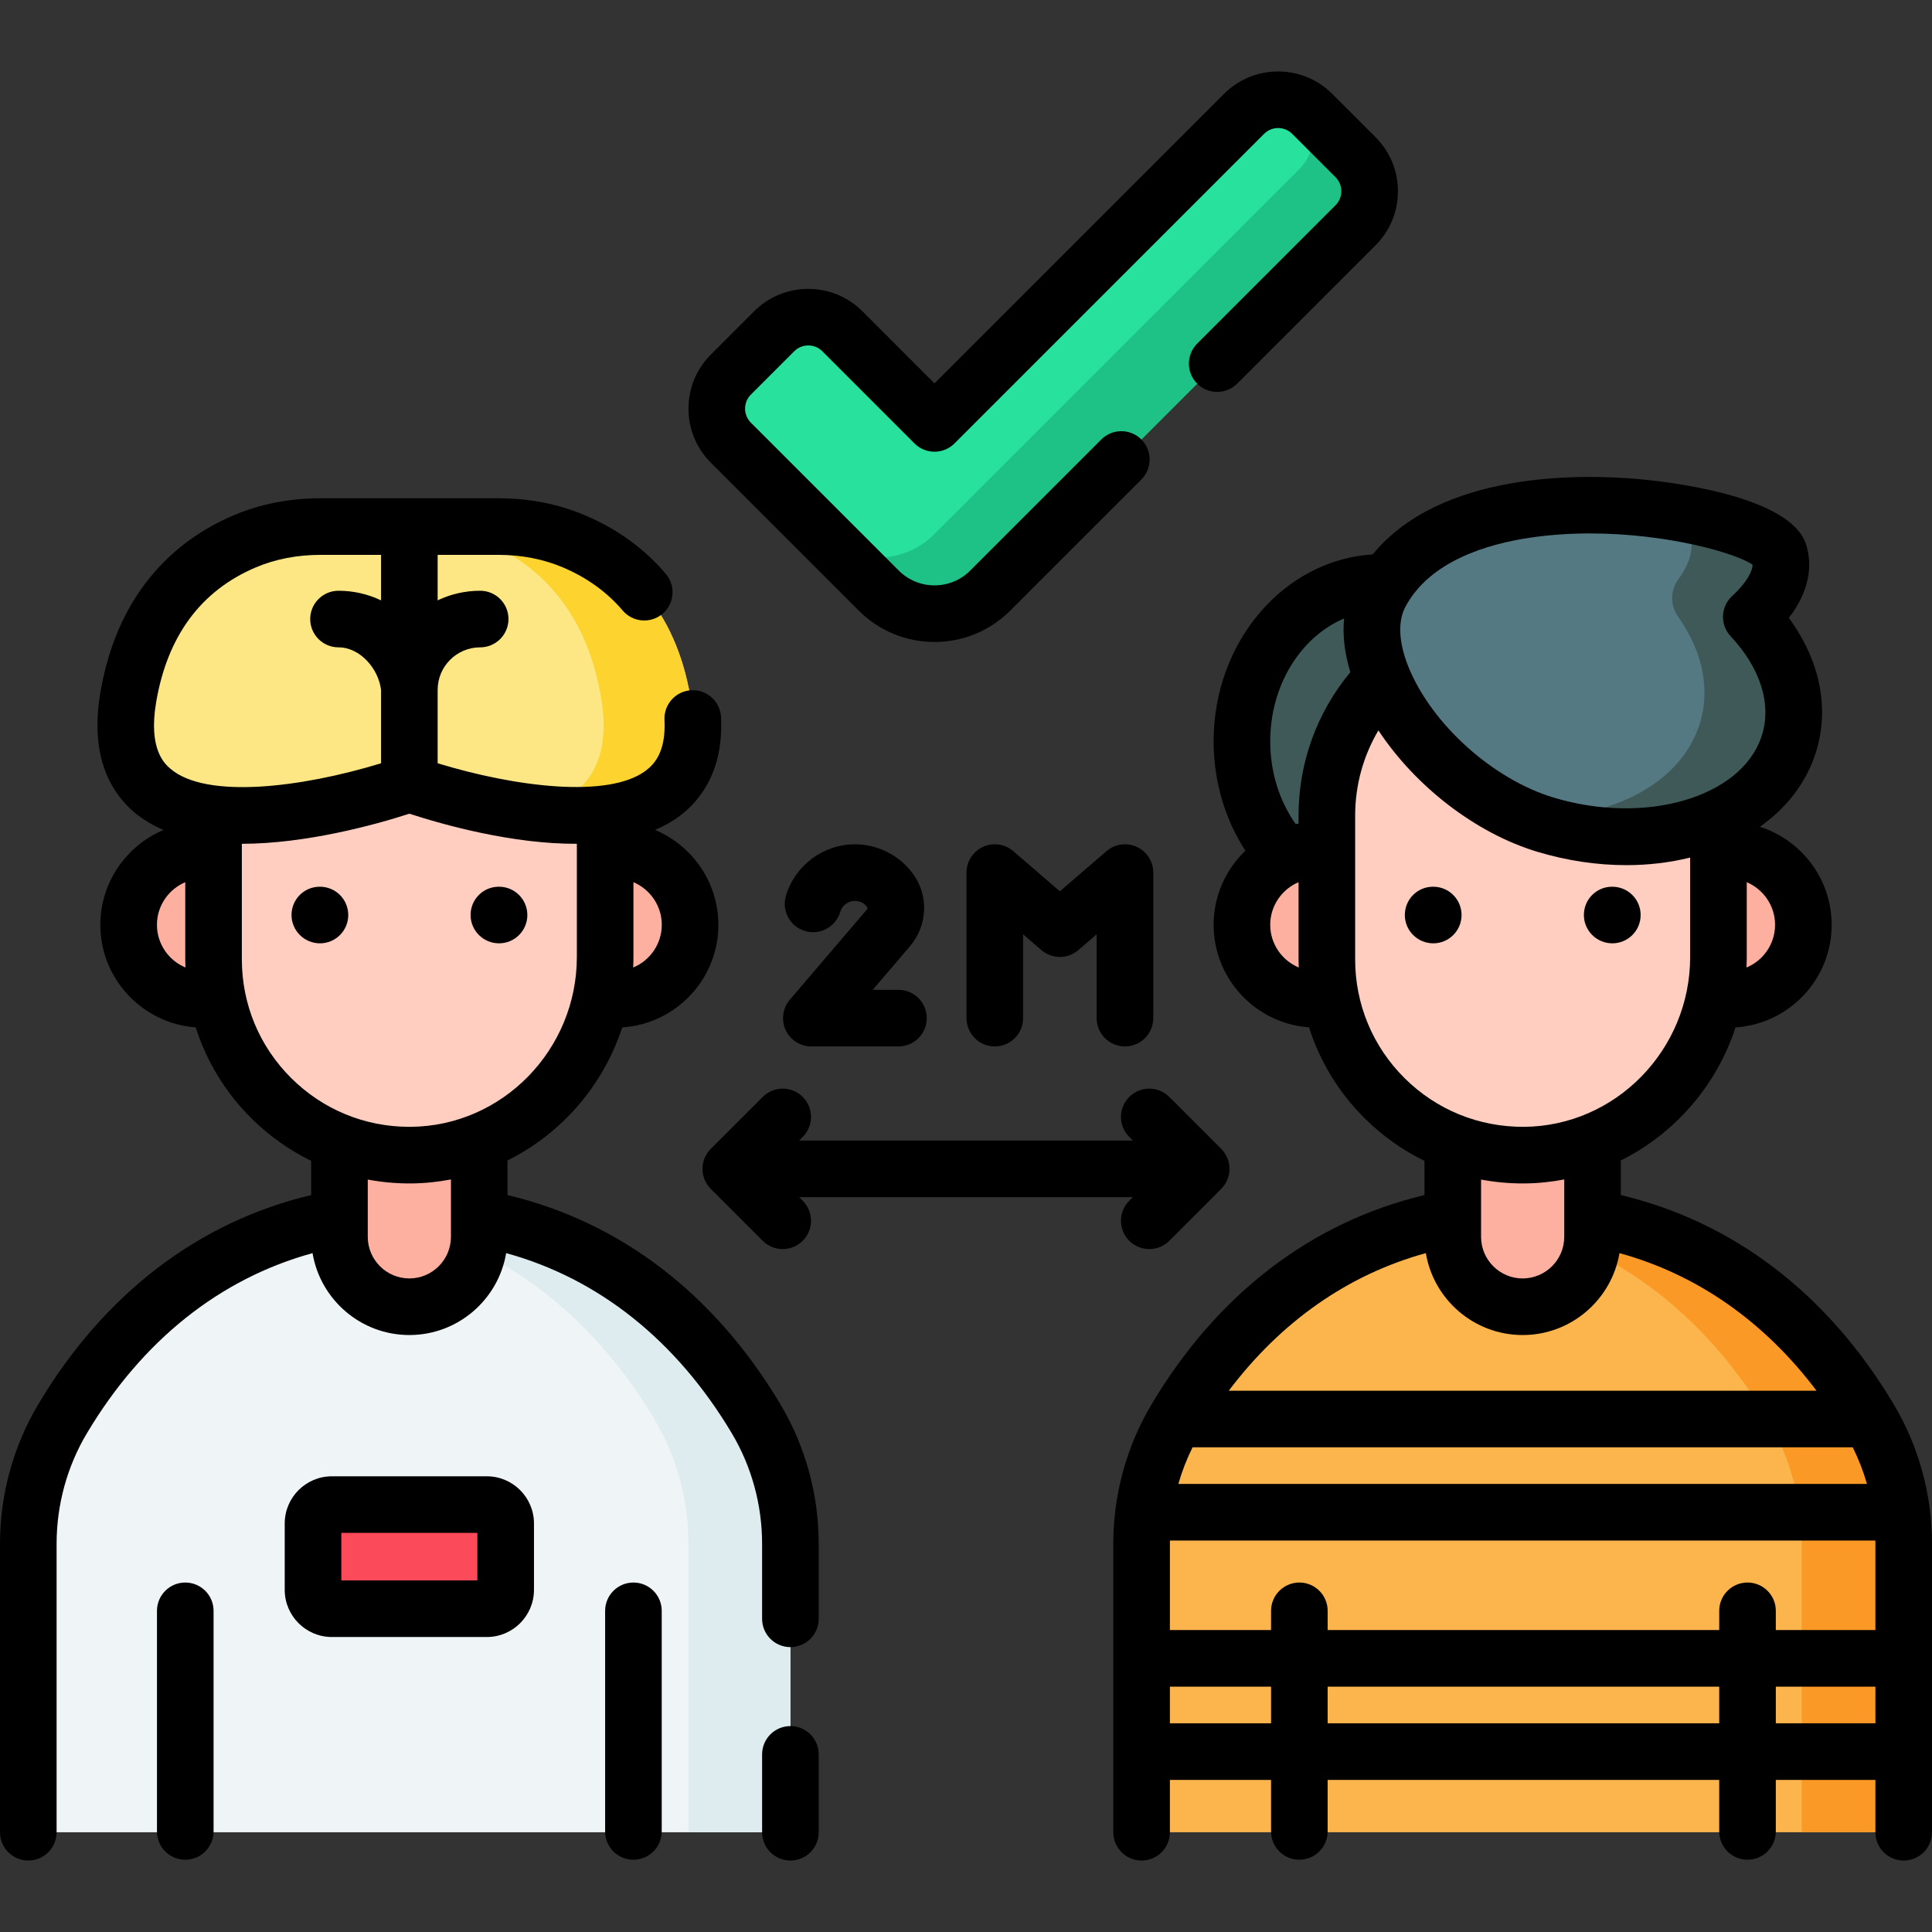 <svg id="Capa_1" enable-background="new 0 0 512 512" height="512" viewBox="0 0 512 512" width="512" xmlns="http://www.w3.org/2000/svg"><rect x="0" y="0" width="512" height="512" fill="#333333" stroke="none"/><g><g><g><ellipse cx="366.287" cy="196.445" fill="#3f5959" rx="37.166" ry="42.106"/><g><g><g><g><g><path d="m209.464 485.56v-76.42c0-11.684-3.129-23.167-9.117-33.199-21.304-35.695-54.532-54.766-91.865-54.766s-70.561 19.07-91.865 54.766c-5.988 10.032-9.117 21.515-9.117 33.199v76.421h201.964z" fill="#eff5f6"/><path d="m209.464 409.14v76.42h-27.03v-76.42c0-11.68-3.13-23.17-9.12-33.2-18.69-31.32-46.57-49.84-78.34-53.9 4.43-.57 8.94-.86 13.51-.86 37.33 0 70.56 19.07 91.86 54.76 5.99 10.03 9.12 21.52 9.12 33.2z" fill="#deecf0"/><path d="m126.999 283.87v43.912c0 10.224-8.292 18.517-18.516 18.517-10.232 0-18.524-8.292-18.524-18.517v-43.912z" fill="#fdb0a0"/><g><g fill="#fdb0a0"><circle cx="163.122" cy="245.073" r="19.757"/><circle cx="53.842" cy="245.073" r="19.757"/></g></g></g></g><g><path d="m160.37 216.106v37.479c0 28.616-22.883 52.323-51.499 52.538-28.838.208-52.282-23.098-52.282-51.887v-38.13c0-28.658 23.236-51.887 51.894-51.887 14.332 0 27.301 5.809 36.689 15.198 9.389 9.395 15.198 22.364 15.198 36.689z" fill="#ffcec0"/></g></g></g><g><g><g><g><path d="m504.5 485.56v-76.42c0-11.684-3.129-23.167-9.117-33.199-21.304-35.695-54.532-54.766-91.865-54.766s-70.561 19.07-91.865 54.766c-5.988 10.033-9.117 21.516-9.117 33.199v76.421h201.964z" fill="#fcb44d"/><path d="m504.5 409.14v76.42h-27.03v-76.42c0-11.68-3.13-23.17-9.12-33.2-18.69-31.32-46.57-49.84-78.34-53.9 4.43-.57 8.94-.86 13.51-.86 37.33 0 70.56 19.07 91.86 54.76 5.99 10.03 9.12 21.52 9.12 33.2z" fill="#fb9927"/><path d="m422.035 283.87v43.912c0 10.224-8.292 18.517-18.516 18.517-10.232 0-18.524-8.292-18.524-18.517v-43.912z" fill="#fdb0a0"/><g><g fill="#fdb0a0"><circle cx="458.158" cy="245.073" r="19.757"/><circle cx="348.878" cy="245.073" r="19.757"/></g></g></g></g><g><path d="m455.406 216.106v37.479c0 28.616-22.883 52.323-51.499 52.538-28.838.208-52.282-23.098-52.282-51.887v-38.13c0-28.658 23.236-51.887 51.894-51.887 14.332 0 27.301 5.809 36.689 15.198 9.389 9.395 15.198 22.364 15.198 36.689z" fill="#ffcec0"/></g></g></g></g><path d="m464.107 163.482c6.161-5.643 9.094-11.711 7.362-16.961-3.579-10.853-85.852-26.31-105.634 10.737-10.078 18.873 15.072 52.64 43.686 61.277s57.414-.643 64.327-20.727c3.962-11.513-.138-24.072-9.741-34.326z" fill="#557983"/><path d="m473.85 197.81c-6.92 20.08-35.72 29.36-64.33 20.73-1.97-.59-3.92-1.31-5.85-2.13 21.92 1.15 41.06-7.98 46.53-23.86 3.316-9.64.98-20.016-5.507-29.155-2.132-3.004-2.061-6.975.122-9.942 3.073-4.177 4.254-8.391 3.005-12.183-.69-2.1-4.31-4.36-9.85-6.39 17.8 2.13 32.05 7.27 33.5 11.64 1.73 5.25-1.2 11.32-7.36 16.96 9.6 10.26 13.7 22.82 9.74 34.33z" fill="#3f5959"/><g><path d="m182.979 184.829c-4.066-23.947-17.465-35.698-30.922-41.387-6.322-2.673-13.164-3.896-20.028-3.896h-47.094c-6.864 0-13.705 1.223-20.028 3.896-13.457 5.689-26.855 17.44-30.922 41.387-8.494 50.021 66.229 25.734 74.497 22.903 8.268 2.831 82.991 27.118 74.497-22.903z" fill="#fde784"/><path d="m139.83 215.18c13.28-2.51 22.8-10.69 19.46-30.35-4.07-23.95-17.47-35.7-30.92-41.39-6.32-2.67-13.17-3.89-20.03-3.89h23.69c6.86 0 13.7 1.22 20.03 3.89 13.45 5.69 26.85 17.44 30.92 41.39 5.16 30.41-20.43 33.35-43.15 30.35z" fill="#fdd330"/></g><path d="m82.954 403.733v17.593c0 2.761 2.239 5 5 5h41.056c2.761 0 5-2.239 5-5v-17.593c0-2.761-2.239-5-5-5h-41.056c-2.761 0-5 2.238-5 5z" fill="#fb4a59"/></g><g><g><path d="m247.65 162.629c-5.345 0-10.69-2.038-14.768-6.117l-39.191-39.191c-4.986-4.986-4.986-13.07 0-18.056l11.48-11.48c4.986-4.986 13.07-4.986 18.056 0l24.423 24.423 82.041-82.039c4.986-4.986 13.07-4.986 18.056 0l11.48 11.48c4.986 4.986 4.986 13.07 0 18.056l-96.808 96.807c-4.079 4.077-9.425 6.117-14.769 6.117z" fill="#27e19d"/></g><g><path d="m359.225 59.7-96.805 96.816c-4.084 4.073-9.426 6.11-14.768 6.11s-10.695-2.037-14.768-6.11l-14.885-14.885c4.084 4.073 9.426 6.12 14.768 6.12s10.695-2.047 14.768-6.12l96.805-96.805c4.404-4.404 4.926-11.228 1.535-16.197.661.437 1.29.949 1.877 1.536l11.473 11.484c4.99 4.99 4.99 13.072 0 18.051z" fill="#1ec186"/></g></g></g><g><path d="m209.464 457.43c-4.142 0-7.5 3.357-7.5 7.5v20.63c0 4.143 3.358 7.5 7.5 7.5s7.5-3.357 7.5-7.5v-20.63c0-4.142-3.358-7.5-7.5-7.5z"/><path d="m134.501 316.704v-9.178c14.281-7.088 25.357-19.816 30.393-35.255 14.206-.918 25.485-12.761 25.485-27.196 0-11.26-6.949-21.006-16.78-25.138 2.352-.998 4.558-2.216 6.551-3.714 5.369-4.036 11.623-11.852 10.932-26.169-.2-4.138-3.729-7.341-7.853-7.13-4.138.199-7.33 3.716-7.13 7.853.406 8.412-2.638 11.708-4.963 13.456-9.869 7.418-34.503 4.349-55.156-1.959v-19.449c0-6.215 5.056-11.271 11.271-11.271 4.142 0 7.5-3.357 7.5-7.5s-3.358-7.5-7.5-7.5c-4.032 0-7.853.915-11.271 2.545v-12.054h16.047c6.165 0 11.921 1.111 17.108 3.305 6.37 2.692 11.715 6.544 15.888 11.448 2.685 3.153 7.418 3.536 10.573.852 3.154-2.684 3.536-7.417.852-10.572-5.703-6.702-12.927-11.933-21.472-15.544-7.045-2.979-14.766-4.488-22.948-4.488h-47.093c-8.182 0-15.903 1.51-22.949 4.488-13.47 5.695-30.545 18.479-35.395 47.039-2.949 17.368 3.215 26.781 8.906 31.619 2.322 1.974 4.963 3.539 7.834 4.758-9.81 4.14-16.741 13.877-16.741 25.125 0 14.369 11.173 26.169 25.284 27.181 2.858 9.015 7.859 17.269 14.768 24.127 4.699 4.665 10.043 8.435 15.82 11.256v9.061c-29.925 7.121-54.868 26.213-72.286 55.396-6.657 11.157-10.176 23.965-10.176 37.043v76.421c0 4.143 3.358 7.5 7.5 7.5s7.5-3.357 7.5-7.5v-76.421c0-10.372 2.786-20.523 8.057-29.355 14.666-24.573 35.242-40.95 59.77-47.689 2.063 12.3 12.779 21.703 25.655 21.703 12.878 0 23.594-9.406 25.656-21.707 24.529 6.743 45.114 23.14 59.769 47.694 5.271 8.832 8.058 18.983 8.058 29.355v19.864c0 4.143 3.358 7.5 7.5 7.5s7.5-3.357 7.5-7.5v-19.864c0-13.078-3.519-25.887-10.177-37.043-17.402-29.157-42.361-48.263-72.287-55.393zm33.299-60.302c.043-.935.071-1.874.071-2.819v-19.792c4.401 1.866 7.509 6.236 7.509 11.284 0 5.102-3.136 9.484-7.58 11.327zm-66.818-73.577v19.451c-21.245 6.502-46.332 9.512-55.77 1.488-1.477-1.256-5.973-5.077-3.833-17.679 2.981-17.552 11.879-29.575 26.448-35.734 5.187-2.193 10.943-3.305 17.107-3.305h16.047v12.054c-3.429-1.632-7.254-2.546-11.271-2.546-4.142 0-7.5 3.357-7.5 7.5s3.358 7.5 7.5 7.5c5.699 0 10.59 5.629 11.272 11.271zm-59.392 62.25c0-5.049 3.106-9.418 7.503-11.284v20.444c0 .723.027 1.442.053 2.161-4.432-1.848-7.556-6.225-7.556-11.321zm22.503-21.459c16.903-.001 35.303-5.021 44.39-7.978 9.108 2.962 27.327 8.066 44.389 7.975v29.969c0 24.656-19.762 44.861-44.054 45.039-.113.001-.224.001-.336.001-11.799 0-22.894-4.568-31.271-12.885-8.459-8.396-13.117-19.585-13.117-31.504v-30.617zm44.389 115.182c-6.076 0-11.02-4.943-11.02-11.02v-15.18c3.596.671 7.278 1.025 11.016 1.025.149 0 .3 0 .45-.001 3.611-.026 7.141-.4 10.574-1.057v15.213c-.001 6.076-4.944 11.02-11.02 11.02z"/><path d="m84.793 234.991h-.072c-4.142 0-7.464 3.357-7.464 7.5s3.394 7.5 7.536 7.5 7.5-3.357 7.5-7.5-3.358-7.5-7.5-7.5z"/><path d="m132.244 249.991h.004s.003 0 .004 0c4.142 0 7.5-3.357 7.5-7.5s-3.358-7.5-7.5-7.5h-.008-.064-.008c-4.142 0-7.464 3.357-7.464 7.5s3.394 7.5 7.536 7.5z"/><path d="m501.823 372.096c-17.401-29.156-42.36-48.262-72.285-55.392v-9.179c14.28-7.088 25.357-19.816 30.393-35.254 14.203-.917 25.479-12.76 25.479-27.196 0-12.102-8.022-22.459-19.023-25.972 6.948-4.889 11.957-11.312 14.553-18.853 4.108-11.936 1.59-24.939-6.874-36.5 6.582-8.522 5.804-15.702 4.526-19.577-4.325-13.117-37.957-16.662-44.654-17.239-15.862-1.367-52.295-1.794-70.159 19.988-23.466 1.45-42.158 23.105-42.158 49.524 0 10.51 2.963 20.594 8.418 28.994-5.179 4.973-8.419 11.95-8.419 19.636 0 14.368 11.176 26.167 25.29 27.181 2.858 9.015 7.86 17.269 14.769 24.128 4.699 4.665 10.042 8.435 15.82 11.256v9.065c-29.925 7.13-54.885 26.238-72.286 55.392-6.658 11.156-10.177 23.965-10.177 37.043v76.421c0 4.143 3.358 7.5 7.5 7.5s7.5-3.357 7.5-7.5v-13.869h26.808v13.657c0 4.143 3.358 7.5 7.5 7.5s7.5-3.357 7.5-7.5v-13.657h103.766v13.657c0 4.143 3.358 7.5 7.5 7.5s7.5-3.357 7.5-7.5v-13.657h26.39v13.869c0 4.143 3.358 7.5 7.5 7.5s7.5-3.357 7.5-7.5v-76.421c0-13.08-3.519-25.888-10.177-37.045zm-38.713 47.292c-4.142 0-7.5 3.357-7.5 7.5v5.093h-103.766v-5.093c0-4.143-3.358-7.5-7.5-7.5s-7.5 3.357-7.5 7.5v5.093h-26.808v-22.842c0-.293.01-.585.015-.877h186.934c.004.292.015.584.015.877v22.842h-26.39v-5.093c0-4.142-3.358-7.5-7.5-7.5zm27.886-35.835c1.553 3.116 2.812 6.367 3.77 9.709h-182.496c.958-3.342 2.218-6.593 3.77-9.709zm-20.586-138.478c0 5.103-3.133 9.484-7.574 11.327.043-.935.071-1.874.071-2.819v-19.792c4.397 1.866 7.503 6.235 7.503 11.284zm-64.785-102.604c5.275-.774 10.58-1.104 15.739-1.104 20.55 0 38.74 5.224 43.087 8.299-.042 1.808-1.634 4.826-5.41 8.285-1.478 1.353-2.352 3.241-2.429 5.243s.651 3.951 2.021 5.414c8.055 8.602 11.016 18.354 8.123 26.758-5.511 16.013-30.726 23.335-55.068 15.988-15.942-4.813-32.045-19.22-38.291-34.258-2.724-6.559-3.06-12.35-.947-16.307 6.44-12.059 21.595-16.617 33.175-18.318zm-69.004 53.974c0-14.952 8.172-27.717 19.578-32.543-.428 4.442.127 9.225 1.655 14.234-8.87 10.653-13.725 24.031-13.725 37.974v2.136c-.254.045-.506.093-.758.145-4.368-6.182-6.75-13.863-6.75-21.946zm-.001 48.63c0-5.051 3.109-9.422 7.509-11.287v20.446c0 .723.027 1.442.053 2.161-4.435-1.847-7.562-6.224-7.562-11.32zm22.509 9.159v-38.125c0-8.014 2.156-15.772 6.161-22.551 9.719 14.732 25.713 27.222 42.064 32.156 7.853 2.371 15.867 3.558 23.648 3.558 5.824 0 11.511-.676 16.906-2.007v26.318c0 24.656-19.763 44.861-44.054 45.039-11.95.059-23.149-4.488-31.607-12.884-8.46-8.396-13.118-19.585-13.118-31.504zm44.385 59.389c.149 0 .3 0 .45-.001 3.611-.026 7.141-.4 10.574-1.057v15.213c0 6.076-4.943 11.02-11.02 11.02s-11.02-4.943-11.02-11.02v-15.18c3.597.671 7.278 1.025 11.016 1.025zm-25.652 18.466c2.061 12.302 12.778 21.708 25.656 21.708s23.594-9.406 25.656-21.708c20.573 5.655 38.371 18.107 52.224 36.463h-155.759c13.852-18.354 31.65-30.806 52.223-36.463zm-67.826 124.602v-9.71h26.808v9.71zm41.808 0v-9.71h103.766v9.71zm118.766 0v-9.71h26.39v9.71z"/><path d="m379.829 234.991h-.072c-4.142 0-7.464 3.357-7.464 7.5s3.394 7.5 7.536 7.5 7.5-3.357 7.5-7.5-3.358-7.5-7.5-7.5z"/><path d="m427.28 249.991h.004s.003 0 .004 0c4.142 0 7.5-3.357 7.5-7.5s-3.358-7.5-7.5-7.5h-.008-.064-.007c-4.142 0-7.464 3.357-7.464 7.5s3.393 7.5 7.535 7.5z"/><path d="m299.266 328.822c1.464 1.464 3.384 2.196 5.303 2.196s3.839-.732 5.303-2.196l13.759-13.759c1.407-1.407 2.197-3.314 2.197-5.304s-.791-3.897-2.197-5.304l-13.759-13.758c-2.93-2.928-7.677-2.929-10.607.001-2.929 2.929-2.928 7.678 0 10.606l.954.954h-88.44l.954-.954c2.929-2.929 2.929-7.678 0-10.606-2.93-2.93-7.678-2.929-10.607-.001l-13.759 13.758c-1.406 1.406-2.197 3.314-2.197 5.304s.79 3.896 2.197 5.304l13.759 13.759c1.464 1.464 3.384 2.196 5.303 2.196s3.839-.732 5.303-2.196c2.929-2.93 2.929-7.678 0-10.607l-.955-.955h88.441l-.955.955c-2.927 2.929-2.927 7.677.003 10.607z"/><path d="m49.099 419.388c-4.142 0-7.5 3.357-7.5 7.5v58.46c0 4.143 3.358 7.5 7.5 7.5s7.5-3.357 7.5-7.5v-58.46c0-4.142-3.358-7.5-7.5-7.5z"/><path d="m167.865 419.388c-4.142 0-7.5 3.357-7.5 7.5v58.46c0 4.143 3.358 7.5 7.5 7.5s7.5-3.357 7.5-7.5v-58.46c0-4.142-3.358-7.5-7.5-7.5z"/><path d="m129.01 391.233h-41.056c-6.893 0-12.5 5.607-12.5 12.5v17.593c0 6.893 5.607 12.5 12.5 12.5h41.056c6.893 0 12.5-5.607 12.5-12.5v-17.593c0-6.892-5.607-12.5-12.5-12.5zm-2.5 27.593h-36.056v-12.593h36.056z"/><path d="m227.579 161.814c5.36 5.361 12.488 8.314 20.072 8.314 7.581 0 14.709-2.952 20.071-8.313l34.746-34.746c2.929-2.93 2.929-7.678 0-10.607-2.929-2.928-7.678-2.928-10.606 0l-34.746 34.746c-2.528 2.528-5.89 3.921-9.464 3.921-3.576 0-6.937-1.392-9.464-3.921l-39.191-39.191c-.995-.994-1.542-2.316-1.542-3.724s.548-2.73 1.542-3.725l11.479-11.479c.995-.995 2.318-1.543 3.725-1.543s2.729.548 3.725 1.543l24.423 24.423c2.929 2.928 7.678 2.928 10.606 0l82.041-82.039c2.054-2.054 5.396-2.056 7.449 0l11.479 11.479c.995.995 1.543 2.318 1.543 3.726s-.548 2.729-1.542 3.724l-36.658 36.658c-2.929 2.93-2.929 7.678 0 10.607 2.929 2.928 7.678 2.928 10.606 0l36.658-36.658c3.828-3.828 5.936-8.917 5.936-14.331s-2.108-10.503-5.936-14.332l-11.481-11.481c-7.902-7.9-20.76-7.9-28.662 0l-76.737 76.736-19.12-19.12c-7.902-7.902-20.76-7.902-28.663 0l-11.48 11.48c-3.828 3.828-5.936 8.917-5.936 14.331s2.108 10.503 5.936 14.331z"/><path d="m298.127 277.316c4.142 0 7.5-3.357 7.5-7.5v-38.573c0-2.933-1.709-5.596-4.375-6.817-2.666-1.225-5.799-.778-8.021 1.135l-12.353 10.641-12.352-10.641c-2.221-1.912-5.355-2.358-8.021-1.135-2.666 1.222-4.375 3.885-4.375 6.817v38.573c0 4.143 3.358 7.5 7.5 7.5s7.5-3.357 7.5-7.5v-22.213l4.852 4.18c2.813 2.424 6.977 2.422 9.79 0l4.853-4.181v22.214c.002 4.143 3.36 7.5 7.502 7.5z"/><path d="m209.309 264.945c-1.901 2.226-2.333 5.353-1.108 8.011s3.884 4.36 6.811 4.36h23.088c4.142 0 7.5-3.357 7.5-7.5s-3.358-7.5-7.5-7.5h-6.818l9.857-11.54c4.633-5.424 5.037-13.224.98-18.967-3.567-5.051-9.385-8.066-15.563-8.066-8.407 0-15.924 5.632-18.281 13.696-1.162 3.976 1.119 8.141 5.095 9.303 3.977 1.161 8.141-1.12 9.303-5.096.5-1.709 2.097-2.903 3.883-2.903 1.332 0 2.539.627 3.311 1.72.064.09.044.364-.133.571z"/></g></g></svg>